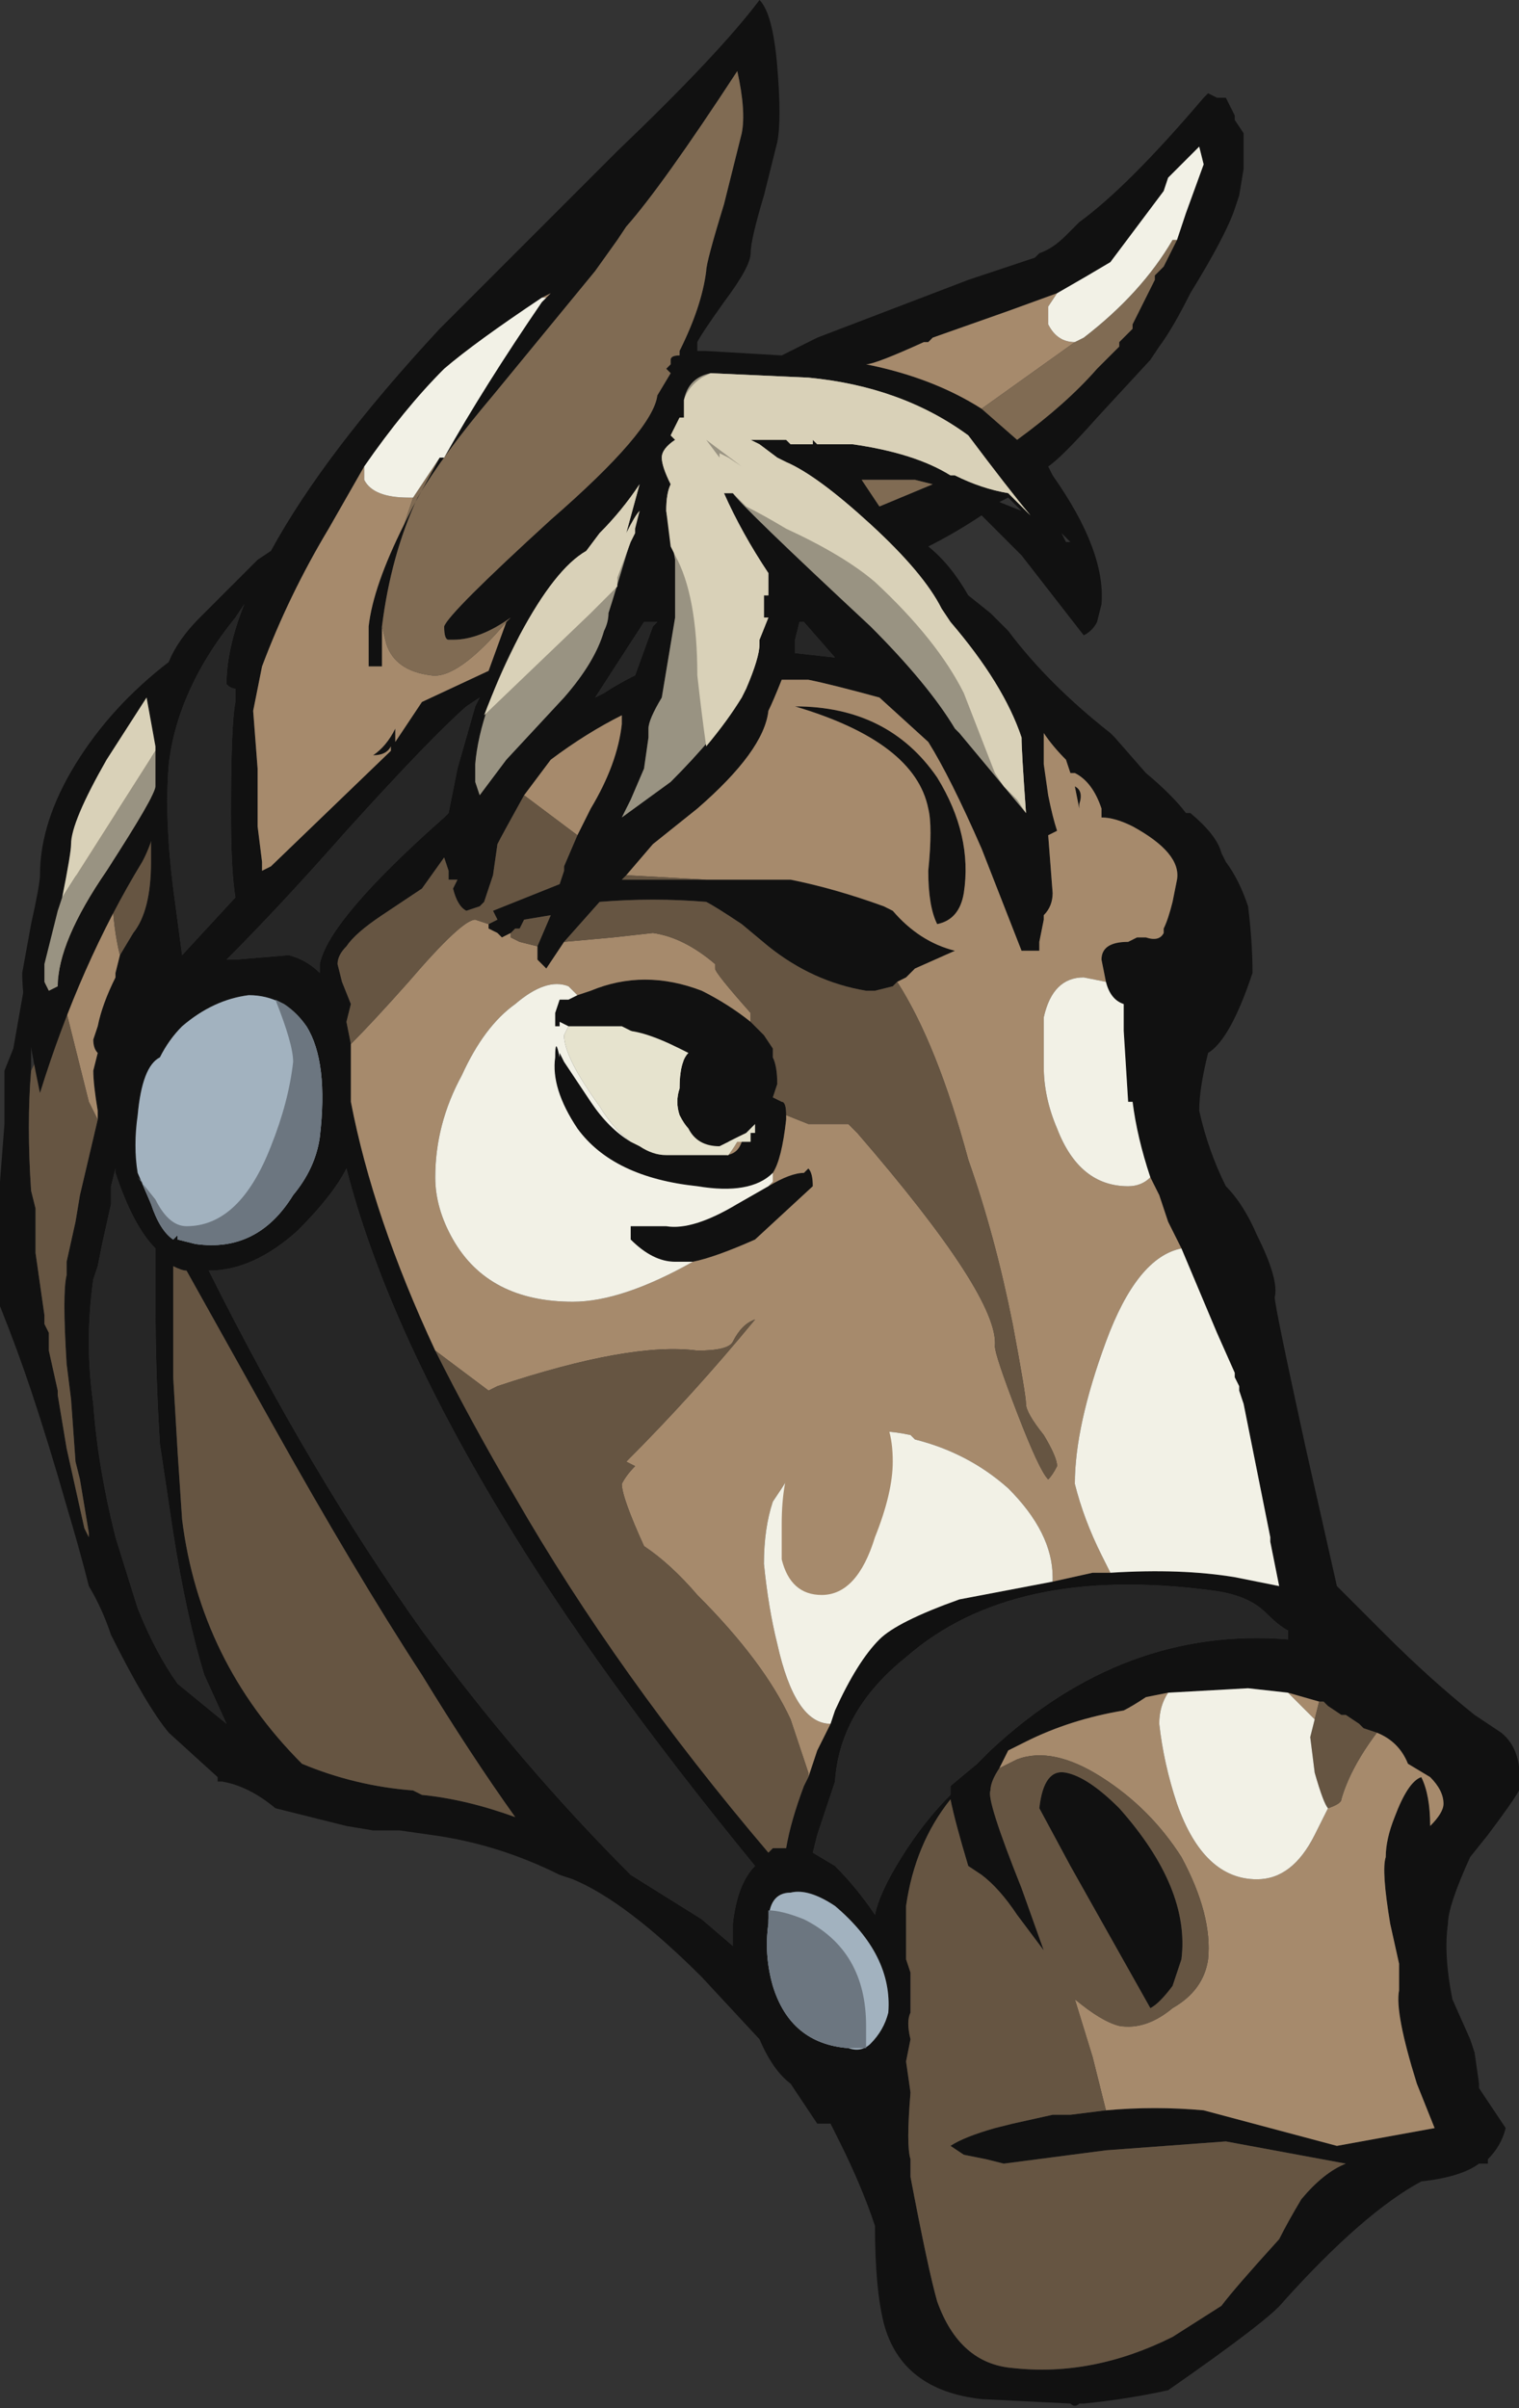 <?xml version="1.0" encoding="UTF-8" standalone="no"?>
<svg xmlns:ffdec="https://www.free-decompiler.com/flash" xmlns:xlink="http://www.w3.org/1999/xlink" ffdec:objectType="frame" height="189.7px" width="119.7px" xmlns="http://www.w3.org/2000/svg">
  <rect width="100%" height="100%" fill="#333333" stroke="none"/>
  <g transform="matrix(1.0, 0.0, 0.0, 1.0, 47.95, 186.55)">
    <use ffdec:characterId="106" height="27.1" transform="matrix(7.0, 0.0, 0.0, 7.0, -47.95, -186.55)" width="17.1" xlink:href="#shape0"/>
  </g>
  <defs>
    <g id="shape0" transform="matrix(1.0, 0.0, 0.0, 1.0, 6.85, 26.65)">
      <path d="M-5.15 -18.15 Q-5.05 -18.85 -4.95 -19.2 -4.85 -19.45 -4.6 -19.7 L-3.95 -20.35 -3.8 -20.45 Q-3.2 -21.55 -1.9 -22.95 L0.1 -24.95 Q1.25 -26.05 1.7 -26.65 1.85 -26.5 1.9 -25.9 1.95 -25.3 1.9 -25.05 L1.75 -24.45 Q1.6 -23.95 1.6 -23.8 1.6 -23.65 1.3 -23.25 1.05 -22.9 1.0 -22.8 L1.0 -22.7 1.1 -22.7 1.95 -22.65 2.35 -22.85 4.05 -23.5 4.8 -23.75 4.85 -23.8 Q5.0 -23.85 5.15 -24.0 L5.3 -24.15 Q5.85 -24.55 6.7 -25.55 L6.75 -25.6 6.85 -25.55 6.95 -25.55 7.05 -25.35 7.05 -25.3 7.15 -25.15 7.15 -24.75 7.1 -24.45 7.05 -24.3 Q6.95 -24.0 6.55 -23.35 6.35 -22.95 6.2 -22.75 L6.1 -22.6 5.5 -21.95 Q5.1 -21.5 4.95 -21.4 L5.0 -21.3 Q5.6 -20.45 5.55 -19.85 L5.5 -19.65 Q5.45 -19.55 5.35 -19.5 L4.65 -20.4 4.2 -20.85 Q3.9 -20.65 3.6 -20.5 3.85 -20.3 4.05 -19.95 L4.3 -19.75 4.5 -19.55 Q4.95 -18.95 5.65 -18.4 L5.7 -18.35 6.05 -17.95 Q6.35 -17.7 6.5 -17.5 L6.55 -17.5 Q6.85 -17.25 6.9 -17.05 L6.95 -16.95 Q7.1 -16.75 7.2 -16.45 7.25 -16.05 7.25 -15.7 7.0 -14.95 6.75 -14.8 6.65 -14.4 6.65 -14.15 6.75 -13.7 6.95 -13.3 7.15 -13.1 7.3 -12.75 7.55 -12.25 7.5 -12.05 7.5 -11.95 7.85 -10.35 L8.2 -8.8 8.75 -8.25 Q9.25 -7.75 9.75 -7.35 L10.05 -7.15 Q10.3 -6.95 10.25 -6.5 10.2 -6.4 9.9 -6.0 L9.7 -5.75 Q9.45 -5.2 9.45 -5.0 9.4 -4.65 9.5 -4.15 L9.7 -3.7 9.75 -3.55 9.8 -3.2 9.8 -3.15 10.1 -2.7 Q10.05 -2.5 9.9 -2.35 L9.9 -2.3 9.8 -2.3 Q9.6 -2.15 9.15 -2.1 8.5 -1.75 7.6 -0.75 7.45 -0.55 6.3 0.25 5.85 0.35 5.35 0.4 L5.3 0.4 Q5.25 0.45 5.2 0.4 L4.2 0.35 Q3.3 0.25 3.1 -0.5 3.0 -0.9 3.0 -1.6 2.85 -2.05 2.6 -2.55 L2.5 -2.75 2.35 -2.75 2.05 -3.2 Q1.85 -3.35 1.7 -3.7 L1.05 -4.4 Q0.2 -5.25 -0.4 -5.5 L-0.55 -5.55 Q-1.25 -5.9 -2.0 -6.0 L-2.35 -6.05 -2.65 -6.05 -2.95 -6.1 -3.75 -6.3 Q-4.05 -6.55 -4.35 -6.6 L-4.4 -6.6 -4.4 -6.65 -4.95 -7.15 Q-5.2 -7.45 -5.6 -8.25 -5.7 -8.55 -5.85 -8.8 -5.95 -9.2 -6.1 -9.7 -6.3 -10.4 -6.5 -11.0 -6.65 -11.45 -6.85 -11.95 L-6.85 -13.35 -6.8 -14.0 -6.8 -14.6 -6.7 -14.85 -6.55 -15.7 -5.95 -16.95 -6.25 -15.9 -6.45 -15.25 -6.5 -15.1 -6.5 -14.6 Q-6.55 -14.0 -6.5 -13.25 L-6.45 -13.05 -6.45 -12.55 -6.35 -11.85 -6.35 -11.75 -6.3 -11.65 -6.3 -11.45 -6.2 -11.0 -6.2 -10.95 -6.1 -10.35 -5.9 -9.45 -5.85 -9.35 -5.85 -9.4 -5.95 -10.0 -6.0 -10.2 -6.05 -10.9 -6.1 -11.3 Q-6.15 -12.1 -6.1 -12.3 L-6.1 -12.45 -6.0 -12.9 -5.95 -13.2 -5.75 -14.05 -5.75 -14.15 Q-5.8 -14.45 -5.8 -14.6 L-5.75 -14.8 Q-5.8 -14.85 -5.8 -14.95 L-5.75 -15.1 Q-5.7 -15.35 -5.55 -15.65 L-5.55 -15.7 -5.5 -15.9 -5.35 -16.15 Q-5.15 -16.4 -5.15 -16.95 L-5.15 -18.15 M-5.85 -9.35 L-5.85 -9.35 M6.4 -23.95 L6.5 -24.25 6.7 -24.8 6.65 -25.0 6.3 -24.65 6.25 -24.5 5.65 -23.7 Q5.4 -23.55 5.05 -23.35 L4.5 -23.15 3.65 -22.85 3.6 -22.8 3.55 -22.8 Q3.0 -22.55 2.9 -22.55 3.65 -22.4 4.2 -22.05 L4.6 -21.7 Q5.15 -22.1 5.5 -22.5 L5.75 -22.75 5.75 -22.8 5.9 -22.95 5.9 -23.0 6.15 -23.5 6.15 -23.55 6.25 -23.65 6.4 -23.95 M-1.15 -19.65 L-1.1 -19.7 Q-1.45 -19.45 -1.75 -19.45 L-1.8 -19.45 Q-1.85 -19.45 -1.85 -19.6 -1.8 -19.75 -0.65 -20.8 0.5 -21.8 0.55 -22.2 L0.7 -22.45 0.65 -22.5 0.7 -22.55 0.7 -22.6 Q0.7 -22.65 0.8 -22.65 L0.8 -22.7 Q1.05 -23.2 1.1 -23.6 1.1 -23.7 1.3 -24.35 L1.5 -25.15 Q1.55 -25.4 1.45 -25.85 0.6 -24.55 0.2 -24.1 L0.1 -23.95 -0.15 -23.6 -1.3 -22.2 Q-1.85 -21.55 -2.15 -21.05 -2.45 -20.4 -2.55 -19.6 L-2.55 -19.15 -2.7 -19.15 -2.7 -19.6 Q-2.65 -20.05 -2.3 -20.75 L-2.2 -20.95 -1.9 -21.5 -1.85 -21.5 Q-1.4 -22.3 -0.75 -23.25 L-0.7 -23.3 -0.65 -23.35 -0.75 -23.3 Q-1.5 -22.8 -1.85 -22.5 -2.3 -22.05 -2.75 -21.4 L-3.15 -20.7 Q-3.6 -19.95 -3.9 -19.15 L-4.0 -18.65 -3.95 -18.0 Q-3.95 -17.45 -3.95 -17.35 L-3.9 -16.95 -3.9 -16.85 -3.8 -16.9 -2.45 -18.2 -2.45 -18.25 Q-2.5 -18.15 -2.65 -18.15 -2.5 -18.25 -2.4 -18.45 L-2.4 -18.3 -2.1 -18.75 -1.35 -19.1 -1.15 -19.65 M0.85 -22.15 L0.85 -21.95 0.8 -21.95 0.7 -21.75 0.75 -21.7 Q0.6 -21.6 0.6 -21.5 0.6 -21.4 0.7 -21.2 0.65 -21.1 0.65 -20.9 L0.75 -20.35 Q0.75 -20.05 0.75 -19.7 L0.6 -18.8 Q0.45 -18.55 0.45 -18.45 0.45 -18.4 0.45 -18.35 L0.4 -18.0 0.25 -17.65 0.15 -17.45 0.7 -17.85 Q1.2 -18.35 1.5 -18.8 L1.55 -18.9 Q1.7 -19.25 1.7 -19.4 L1.7 -19.45 1.8 -19.7 1.75 -19.7 1.75 -19.95 1.8 -19.95 1.8 -20.2 Q1.5 -20.65 1.3 -21.1 L1.4 -21.1 Q1.5 -20.95 2.95 -19.6 3.6 -18.95 3.9 -18.45 L3.95 -18.4 4.7 -17.5 Q4.65 -18.2 4.65 -18.35 4.45 -18.95 3.85 -19.65 L3.75 -19.8 Q3.55 -20.2 2.95 -20.75 2.35 -21.3 2.0 -21.45 L1.9 -21.5 1.7 -21.65 1.6 -21.7 2.0 -21.7 2.05 -21.65 2.3 -21.65 2.3 -21.7 2.35 -21.65 2.75 -21.65 Q3.45 -21.55 3.85 -21.3 L3.9 -21.3 Q4.2 -21.15 4.5 -21.1 L4.75 -20.85 Q4.5 -21.15 4.05 -21.75 3.3 -22.3 2.25 -22.4 L1.15 -22.45 Q0.9 -22.4 0.85 -22.15 M2.85 -21.25 L2.85 -21.25 3.05 -20.95 3.65 -21.2 3.45 -21.25 2.85 -21.25 M5.1 -20.65 L5.15 -20.55 5.2 -20.55 5.1 -20.65 M5.05 -20.55 L5.05 -20.55 M4.5 -21.05 L4.4 -21.0 4.65 -20.9 4.5 -21.05 M5.6 -15.6 L5.55 -15.85 Q5.55 -16.05 5.85 -16.05 L5.95 -16.1 6.05 -16.1 Q6.2 -16.05 6.25 -16.15 L6.25 -16.2 Q6.3 -16.3 6.35 -16.5 L6.4 -16.75 Q6.45 -17.05 5.9 -17.35 5.7 -17.45 5.55 -17.45 L5.55 -17.55 Q5.45 -17.85 5.25 -17.95 L5.2 -17.95 5.15 -18.1 Q5.0 -18.25 4.9 -18.4 L4.9 -18.05 4.95 -17.7 Q5.0 -17.45 5.05 -17.3 L4.95 -17.25 5.0 -16.6 Q5.0 -16.45 4.9 -16.35 L4.9 -16.3 4.85 -16.05 4.85 -15.95 4.65 -15.95 4.2 -17.1 Q3.85 -17.9 3.6 -18.3 L3.05 -18.8 Q2.5 -18.95 2.25 -19.0 L1.95 -19.0 Q1.85 -18.75 1.8 -18.65 1.75 -18.2 1.0 -17.55 L0.5 -17.15 0.2 -16.8 0.15 -16.75 1.1 -16.75 2.05 -16.75 Q2.55 -16.65 3.1 -16.45 L3.2 -16.4 Q3.5 -16.05 3.9 -15.95 L3.45 -15.75 3.35 -15.65 3.25 -15.6 3.2 -15.55 3.0 -15.5 2.9 -15.5 Q2.3 -15.6 1.8 -16.0 L1.5 -16.25 Q1.2 -16.45 1.1 -16.5 0.5 -16.55 -0.1 -16.5 L-0.5 -16.05 -0.7 -15.75 -0.8 -15.85 -0.8 -16.0 -0.65 -16.35 -0.95 -16.3 -1.0 -16.2 -1.05 -16.2 -1.1 -16.15 -1.2 -16.1 -1.25 -16.15 -1.35 -16.2 -1.35 -16.25 -1.25 -16.3 -1.3 -16.4 -0.55 -16.7 -0.5 -16.85 -0.5 -16.9 -0.35 -17.25 -0.2 -17.55 Q0.1 -18.05 0.15 -18.5 L0.15 -18.6 Q-0.25 -18.4 -0.65 -18.1 L-0.95 -17.7 Q-1.2 -17.25 -1.25 -17.15 L-1.3 -16.8 -1.4 -16.5 -1.45 -16.45 -1.6 -16.4 Q-1.7 -16.45 -1.75 -16.65 L-1.7 -16.75 -1.8 -16.75 -1.8 -16.85 -1.85 -17.0 -2.1 -16.65 -2.55 -16.35 Q-2.85 -16.15 -2.95 -16.0 -3.05 -15.9 -3.05 -15.8 L-3.0 -15.6 -2.9 -15.35 -2.95 -15.15 -2.9 -14.9 -2.9 -14.25 Q-2.65 -12.95 -1.95 -11.45 -1.55 -10.65 -1.05 -9.8 0.1 -7.8 1.8 -5.8 L1.85 -5.85 2.0 -5.85 Q2.05 -6.15 2.2 -6.55 L2.25 -6.65 2.35 -6.95 2.5 -7.25 2.55 -7.4 Q2.8 -7.95 3.05 -8.2 3.25 -8.4 3.95 -8.65 L5.0 -8.85 5.45 -8.95 5.65 -8.95 Q6.45 -9.0 7.05 -8.9 L7.55 -8.8 7.45 -9.3 7.45 -9.35 7.15 -10.85 7.1 -11.0 7.1 -11.05 7.05 -11.15 7.05 -11.2 6.85 -11.65 6.45 -12.6 6.3 -12.9 6.2 -13.2 6.1 -13.4 Q5.95 -13.85 5.9 -14.25 L5.85 -14.25 5.8 -15.05 5.8 -15.35 Q5.65 -15.4 5.6 -15.6 M2.0 -14.1 L2.0 -14.05 Q1.95 -13.6 1.85 -13.45 1.6 -13.2 1.0 -13.3 0.05 -13.4 -0.35 -13.95 -0.65 -14.4 -0.6 -14.75 -0.6 -15.0 -0.55 -14.75 L-0.55 -14.8 -0.5 -14.7 -0.2 -14.25 Q0.0 -13.95 0.25 -13.8 L0.35 -13.75 Q0.5 -13.65 0.65 -13.65 L1.3 -13.65 Q1.45 -13.65 1.5 -13.8 L1.55 -14.0 1.5 -14.05 0.75 -14.8 Q0.25 -15.05 0.15 -15.1 L-0.45 -15.1 -0.55 -15.15 -0.55 -15.1 -0.6 -15.1 -0.6 -15.25 -0.55 -15.4 -0.45 -15.4 -0.35 -15.45 -0.2 -15.5 Q0.4 -15.75 1.05 -15.5 1.35 -15.35 1.6 -15.15 L1.75 -15.0 1.85 -14.85 1.85 -14.75 Q1.9 -14.65 1.9 -14.45 L1.85 -14.3 1.95 -14.25 Q2.0 -14.25 2.0 -14.1 M1.8 -13.3 Q2.05 -13.45 2.2 -13.45 L2.25 -13.5 Q2.3 -13.45 2.3 -13.3 L1.65 -12.7 Q1.2 -12.5 0.95 -12.45 L0.75 -12.45 Q0.5 -12.45 0.25 -12.7 L0.25 -12.85 0.65 -12.85 Q0.95 -12.8 1.45 -13.1 L1.8 -13.3 M2.15 -19.65 L2.1 -19.45 2.1 -19.3 2.55 -19.25 2.2 -19.65 2.15 -19.65 M0.35 -20.9 Q0.3 -20.85 0.2 -20.65 L0.35 -21.2 Q0.15 -20.9 -0.1 -20.65 L-0.25 -20.45 Q-0.6 -20.25 -1.0 -19.5 -1.45 -18.65 -1.5 -18.05 L-1.5 -17.85 -1.45 -17.7 -1.15 -18.1 -0.5 -18.8 Q-0.15 -19.2 -0.05 -19.55 0.0 -19.65 0.0 -19.75 0.05 -19.9 0.35 -20.9 M0.4 -19.65 L-0.15 -18.8 -0.05 -18.85 Q0.1 -18.95 0.3 -19.05 L0.5 -19.6 0.55 -19.65 0.4 -19.65 M5.3 -17.6 L5.3 -17.55 5.25 -17.8 Q5.35 -17.75 5.3 -17.6 M3.6 -16.85 Q3.65 -17.35 3.6 -17.55 3.45 -18.3 2.1 -18.7 3.15 -18.7 3.7 -17.9 4.1 -17.25 4.0 -16.6 3.95 -16.3 3.7 -16.25 3.6 -16.45 3.6 -16.85 M6.3 -7.6 L6.05 -7.55 Q5.9 -7.45 5.8 -7.4 5.2 -7.3 4.7 -7.05 L4.5 -6.95 4.4 -6.75 Q4.3 -6.6 4.3 -6.5 4.25 -6.4 4.65 -5.4 L4.9 -4.7 4.6 -5.1 Q4.4 -5.4 4.2 -5.55 L4.05 -5.65 Q3.9 -6.15 3.85 -6.4 3.45 -5.9 3.35 -5.2 3.35 -5.05 3.35 -4.6 L3.4 -4.45 3.4 -4.4 3.4 -4.35 3.4 -4.0 Q3.35 -3.9 3.4 -3.7 L3.35 -3.45 3.4 -3.1 Q3.35 -2.5 3.4 -2.35 L3.4 -2.15 Q3.6 -1.1 3.7 -0.75 3.95 -0.05 4.55 0.0 5.45 0.1 6.35 -0.35 L6.9 -0.7 Q7.05 -0.9 7.55 -1.45 7.65 -1.65 7.8 -1.9 8.05 -2.2 8.3 -2.3 L6.95 -2.55 5.6 -2.45 4.45 -2.3 4.25 -2.35 4.0 -2.4 3.85 -2.5 Q4.0 -2.6 4.35 -2.7 L4.55 -2.75 5.0 -2.85 5.2 -2.85 5.6 -2.9 Q6.15 -2.95 6.7 -2.9 L8.2 -2.5 9.3 -2.7 9.1 -3.2 Q8.85 -4.0 8.9 -4.25 L8.9 -4.55 8.8 -5.0 Q8.7 -5.6 8.75 -5.75 8.75 -5.95 8.85 -6.2 9.0 -6.6 9.15 -6.65 9.25 -6.45 9.25 -6.1 9.4 -6.25 9.4 -6.35 9.4 -6.5 9.25 -6.65 L9.0 -6.8 Q8.9 -7.05 8.65 -7.15 L8.5 -7.2 8.45 -7.25 8.3 -7.35 8.25 -7.35 8.1 -7.45 8.05 -7.5 8.0 -7.5 7.65 -7.6 7.2 -7.65 6.3 -7.6 M7.65 -8.3 Q7.55 -8.35 7.4 -8.5 7.2 -8.7 6.8 -8.75 4.55 -9.05 3.35 -8.0 2.6 -7.4 2.55 -6.6 L2.35 -6.0 2.3 -5.8 2.55 -5.65 Q2.8 -5.4 3.0 -5.1 3.05 -5.35 3.3 -5.75 3.55 -6.15 3.85 -6.45 L3.85 -6.55 4.15 -6.8 4.3 -6.95 Q5.8 -8.35 7.65 -8.2 L7.65 -8.3 M5.15 -6.7 Q5.4 -6.65 5.75 -6.3 6.55 -5.4 6.45 -4.6 L6.35 -4.3 Q6.2 -4.1 6.1 -4.05 L5.2 -5.65 4.85 -6.3 Q4.9 -6.75 5.15 -6.7 M2.95 -3.65 Q3.1 -3.8 3.15 -4.0 3.2 -4.65 2.55 -5.2 2.25 -5.4 2.05 -5.35 1.8 -5.35 1.8 -5.0 1.75 -4.65 1.85 -4.3 2.05 -3.65 2.7 -3.6 2.85 -3.55 2.95 -3.65 M1.4 -4.75 L1.4 -5.0 Q1.45 -5.45 1.65 -5.65 -0.15 -7.85 -1.2 -9.6 -2.5 -11.75 -2.95 -13.5 -3.1 -13.2 -3.5 -12.8 -4.0 -12.35 -4.5 -12.35 -3.35 -10.05 -2.1 -8.3 -1.0 -6.8 0.25 -5.55 L1.05 -5.05 1.4 -4.75 M-1.45 -18.8 L-1.6 -18.7 Q-2.0 -18.35 -2.95 -17.3 -3.7 -16.45 -4.3 -15.85 L-4.2 -15.85 -3.6 -15.9 Q-3.4 -15.85 -3.25 -15.7 L-3.25 -15.8 Q-3.15 -16.3 -1.85 -17.45 L-1.8 -17.5 -1.7 -18.0 -1.5 -18.7 -1.45 -18.8 M-4.2 -19.7 Q-4.85 -18.9 -4.95 -18.05 -5.0 -17.45 -4.9 -16.65 L-4.8 -15.9 -4.2 -16.55 Q-4.25 -16.85 -4.25 -17.5 -4.25 -18.5 -4.2 -18.75 L-4.2 -18.9 Q-4.25 -18.9 -4.3 -18.95 -4.3 -19.35 -4.1 -19.85 L-4.2 -19.7 M-5.05 -14.75 Q-5.25 -14.65 -5.3 -14.1 -5.35 -13.75 -5.3 -13.45 L-5.15 -13.1 Q-5.05 -12.8 -4.9 -12.7 L-4.85 -12.75 -4.85 -12.7 -4.65 -12.65 Q-3.95 -12.55 -3.55 -13.2 -3.3 -13.5 -3.25 -13.85 -3.15 -14.7 -3.4 -15.1 -3.65 -15.45 -4.05 -15.45 -4.45 -15.4 -4.8 -15.1 -4.95 -14.95 -5.05 -14.75 M-5.55 -13.5 L-5.6 -13.3 -5.6 -13.1 -5.7 -12.65 -5.75 -12.4 -5.8 -12.25 Q-5.9 -11.55 -5.8 -10.85 -5.75 -10.15 -5.55 -9.35 L-5.3 -8.55 Q-5.1 -8.05 -4.85 -7.7 L-4.3 -7.25 -4.55 -7.8 Q-4.75 -8.45 -4.9 -9.4 L-5.05 -10.4 Q-5.1 -11.2 -5.1 -12.0 L-5.1 -12.6 Q-5.35 -12.85 -5.55 -13.45 L-5.55 -13.5 M-4.9 -11.15 L-4.85 -10.3 -4.8 -9.55 Q-4.6 -7.95 -3.45 -6.8 -2.85 -6.55 -2.2 -6.5 L-2.1 -6.45 Q-1.6 -6.4 -1.05 -6.2 -1.55 -6.9 -2.1 -7.8 -2.85 -8.95 -3.8 -10.65 L-4.75 -12.35 Q-4.8 -12.35 -4.9 -12.4 -4.9 -12.1 -4.9 -11.7 L-4.9 -11.15" fill="#111111" fill-rule="evenodd" stroke="none"/>
      <path d="M2.95 -3.65 Q2.85 -3.55 2.7 -3.6 2.05 -3.65 1.85 -4.3 1.75 -4.65 1.8 -5.0 1.8 -5.35 2.05 -5.35 2.25 -5.4 2.55 -5.2 3.2 -4.65 3.15 -4.0 3.1 -3.8 2.95 -3.65 M-5.05 -14.75 Q-4.95 -14.95 -4.8 -15.1 -4.45 -15.4 -4.05 -15.45 -3.65 -15.45 -3.4 -15.1 -3.15 -14.7 -3.25 -13.85 -3.3 -13.5 -3.55 -13.2 -3.95 -12.55 -4.65 -12.65 L-4.85 -12.7 -4.85 -12.75 -4.9 -12.7 Q-5.05 -12.8 -5.15 -13.1 L-5.3 -13.45 Q-5.35 -13.75 -5.3 -14.1 -5.25 -14.65 -5.05 -14.75" fill="#a2b2bf" fill-rule="evenodd" stroke="none"/>
      <path d="M2.15 -19.65 L2.2 -19.65 2.55 -19.25 2.1 -19.3 2.1 -19.45 2.15 -19.65 M0.4 -19.65 L0.55 -19.65 0.5 -19.6 0.3 -19.05 Q0.1 -18.95 -0.05 -18.85 L-0.15 -18.8 0.4 -19.65 M7.65 -8.3 L7.65 -8.2 Q5.8 -8.35 4.3 -6.95 L4.15 -6.8 3.85 -6.55 3.85 -6.45 Q3.55 -6.15 3.3 -5.75 3.05 -5.35 3.0 -5.1 2.8 -5.4 2.55 -5.65 L2.3 -5.8 2.35 -6.0 2.55 -6.6 Q2.6 -7.4 3.35 -8.0 4.55 -9.05 6.8 -8.75 7.2 -8.7 7.4 -8.5 7.55 -8.35 7.65 -8.3 M1.4 -4.75 L1.05 -5.05 0.25 -5.55 Q-1.0 -6.8 -2.1 -8.3 -3.35 -10.05 -4.5 -12.35 -4.0 -12.35 -3.5 -12.8 -3.1 -13.2 -2.95 -13.5 -2.5 -11.75 -1.2 -9.6 -0.15 -7.85 1.65 -5.65 1.45 -5.45 1.4 -5.0 L1.4 -4.75 M-4.2 -19.7 L-4.1 -19.85 Q-4.3 -19.35 -4.3 -18.95 -4.25 -18.9 -4.2 -18.9 L-4.2 -18.75 Q-4.25 -18.5 -4.25 -17.5 -4.25 -16.85 -4.2 -16.55 L-4.8 -15.9 -4.9 -16.65 Q-5.0 -17.45 -4.95 -18.05 -4.85 -18.9 -4.2 -19.7 M-1.45 -18.8 L-1.5 -18.7 -1.7 -18.0 -1.8 -17.5 -1.85 -17.45 Q-3.15 -16.3 -3.25 -15.8 L-3.25 -15.7 Q-3.4 -15.85 -3.6 -15.9 L-4.2 -15.85 -4.3 -15.85 Q-3.7 -16.45 -2.95 -17.3 -2.0 -18.35 -1.6 -18.7 L-1.45 -18.8 M-5.55 -13.5 L-5.55 -13.45 Q-5.35 -12.85 -5.1 -12.6 L-5.1 -12.0 Q-5.1 -11.2 -5.05 -10.4 L-4.9 -9.4 Q-4.75 -8.45 -4.55 -7.8 L-4.3 -7.25 -4.85 -7.7 Q-5.1 -8.05 -5.3 -8.55 L-5.55 -9.35 Q-5.75 -10.15 -5.8 -10.85 -5.9 -11.55 -5.8 -12.25 L-5.75 -12.4 -5.7 -12.65 -5.6 -13.1 -5.6 -13.3 -5.55 -13.5" fill="#262626" fill-rule="evenodd" stroke="none"/>
      <path d="M-5.95 -16.95 L-5.5 -17.75 -5.55 -17.45 Q-5.65 -16.5 -5.5 -15.9 L-5.55 -15.7 -5.55 -15.65 Q-5.7 -15.35 -5.75 -15.1 L-5.8 -14.95 Q-5.8 -14.85 -5.75 -14.8 L-5.8 -14.6 Q-5.8 -14.45 -5.75 -14.15 L-5.75 -14.05 -5.85 -14.25 -6.15 -15.45 -6.25 -15.9 -5.95 -16.95 M5.05 -23.35 L4.95 -23.2 Q4.95 -23.05 4.95 -23.0 5.05 -22.8 5.25 -22.8 L4.2 -22.05 Q3.65 -22.4 2.9 -22.55 3.0 -22.55 3.55 -22.8 L3.6 -22.8 3.65 -22.85 4.5 -23.15 5.05 -23.35 M-2.55 -19.6 L-2.5 -19.4 Q-2.4 -19.1 -2.0 -19.05 -1.7 -19.0 -1.15 -19.65 L-1.35 -19.1 -2.1 -18.75 -2.4 -18.3 -2.4 -18.45 Q-2.5 -18.25 -2.65 -18.15 -2.5 -18.15 -2.45 -18.25 L-2.45 -18.2 -3.8 -16.9 -3.9 -16.85 -3.9 -16.95 -3.95 -17.35 Q-3.95 -17.45 -3.95 -18.0 L-4.0 -18.65 -3.9 -19.15 Q-3.6 -19.95 -3.15 -20.7 L-2.75 -21.4 -2.75 -21.25 Q-2.65 -21.05 -2.25 -21.05 L-2.2 -21.05 -2.3 -20.75 Q-2.65 -20.05 -2.7 -19.6 L-2.7 -19.15 -2.55 -19.15 -2.55 -19.6 M-0.75 -23.3 L-0.65 -23.35 -0.7 -23.3 -0.75 -23.3 M2.85 -21.25 L2.85 -21.25 M0.2 -16.8 L0.5 -17.15 1.0 -17.55 Q1.75 -18.2 1.8 -18.65 1.85 -18.75 1.95 -19.0 L2.25 -19.0 Q2.5 -18.95 3.05 -18.8 L3.6 -18.3 Q3.85 -17.9 4.2 -17.1 L4.65 -15.95 4.85 -15.95 4.85 -16.05 4.9 -16.3 4.9 -16.35 Q5.0 -16.45 5.0 -16.6 L4.95 -17.25 5.05 -17.3 Q5.0 -17.45 4.95 -17.7 L4.9 -18.05 4.9 -18.4 Q5.0 -18.25 5.15 -18.1 L5.2 -17.95 5.25 -17.95 Q5.45 -17.85 5.55 -17.55 L5.55 -17.45 Q5.7 -17.45 5.9 -17.35 6.45 -17.05 6.4 -16.75 L6.35 -16.5 Q6.3 -16.3 6.25 -16.2 L6.25 -16.15 Q6.2 -16.05 6.05 -16.1 L5.95 -16.1 5.85 -16.05 Q5.55 -16.05 5.55 -15.85 L5.6 -15.6 5.35 -15.65 Q5.0 -15.65 4.9 -15.2 L4.9 -14.65 Q4.9 -14.3 5.05 -13.95 5.3 -13.3 5.85 -13.3 6.0 -13.3 6.1 -13.4 L6.2 -13.2 6.3 -12.9 6.45 -12.6 Q5.95 -12.5 5.6 -11.55 5.25 -10.6 5.25 -9.95 5.35 -9.55 5.55 -9.15 L5.65 -8.95 5.45 -8.95 5.0 -8.85 5.0 -8.9 Q5.0 -9.4 4.5 -9.9 4.05 -10.3 3.45 -10.45 L3.4 -10.5 Q2.7 -10.65 2.25 -10.3 L2.2 -10.3 1.95 -9.9 1.85 -9.75 Q1.75 -9.45 1.75 -9.05 1.8 -8.55 1.9 -8.15 2.1 -7.25 2.5 -7.25 L2.35 -6.95 2.25 -6.65 2.25 -6.7 2.05 -7.3 Q1.75 -7.95 1.0 -8.7 0.7 -9.05 0.4 -9.25 0.15 -9.8 0.15 -9.95 0.2 -10.05 0.3 -10.15 L0.2 -10.2 Q0.95 -10.95 1.65 -11.8 1.5 -11.75 1.4 -11.55 1.35 -11.45 1.0 -11.45 0.25 -11.55 -1.25 -11.05 L-1.35 -11.0 -1.95 -11.45 Q-2.65 -12.95 -2.9 -14.25 L-2.9 -14.9 Q-2.65 -15.15 -2.25 -15.6 -1.65 -16.3 -1.5 -16.3 L-1.35 -16.25 -1.35 -16.2 -1.25 -16.15 -1.2 -16.1 -1.1 -16.15 -1.1 -16.1 -1.0 -16.05 -0.8 -16.0 -0.8 -15.85 -0.7 -15.75 -0.5 -16.05 0.05 -16.1 0.5 -16.15 Q0.85 -16.1 1.2 -15.8 L1.2 -15.75 Q1.2 -15.7 1.6 -15.25 L1.6 -15.15 Q1.35 -15.35 1.05 -15.5 0.4 -15.75 -0.2 -15.5 L-0.35 -15.45 -0.45 -15.55 Q-0.7 -15.65 -1.05 -15.35 -1.4 -15.1 -1.65 -14.55 -1.95 -14.0 -1.95 -13.4 -1.95 -13.05 -1.75 -12.7 -1.35 -12.0 -0.4 -12.0 0.15 -12.0 0.95 -12.45 1.2 -12.5 1.65 -12.7 L2.3 -13.3 Q2.3 -13.45 2.25 -13.5 L2.2 -13.45 Q2.05 -13.45 1.8 -13.3 L1.85 -13.35 1.85 -13.45 Q1.95 -13.6 2.0 -14.05 L2.0 -14.1 2.25 -14.0 2.7 -14.0 2.8 -13.9 Q4.4 -12.05 4.35 -11.5 4.35 -11.4 4.6 -10.75 4.85 -10.1 4.95 -10.0 5.0 -10.05 5.05 -10.15 5.05 -10.25 4.9 -10.5 4.7 -10.75 4.7 -10.85 4.7 -10.95 4.55 -11.75 4.35 -12.75 4.05 -13.6 3.7 -14.9 3.25 -15.6 L3.35 -15.65 3.45 -15.75 3.9 -15.95 Q3.5 -16.05 3.2 -16.4 L3.1 -16.45 Q2.55 -16.65 2.05 -16.75 L1.1 -16.75 0.2 -16.8 M-0.95 -17.7 L-0.65 -18.1 Q-0.25 -18.4 0.15 -18.6 L0.15 -18.5 Q0.1 -18.05 -0.2 -17.55 L-0.35 -17.25 -0.95 -17.7 M1.3 -13.65 L1.35 -13.65 Q1.5 -13.85 1.5 -13.95 L1.5 -14.05 1.55 -14.0 1.5 -13.8 Q1.45 -13.65 1.3 -13.65 M5.3 -17.6 Q5.35 -17.75 5.25 -17.8 L5.3 -17.55 5.3 -17.6 M3.6 -16.85 Q3.6 -16.45 3.7 -16.25 3.95 -16.3 4.0 -16.6 4.1 -17.25 3.7 -17.9 3.15 -18.7 2.1 -18.7 3.45 -18.3 3.6 -17.55 3.65 -17.35 3.6 -16.85 M6.3 -7.6 Q6.2 -7.45 6.2 -7.25 6.25 -6.8 6.4 -6.35 6.7 -5.5 7.3 -5.5 7.7 -5.5 7.95 -6.0 L8.1 -6.3 Q8.25 -6.35 8.25 -6.4 8.35 -6.75 8.65 -7.15 8.9 -7.05 9.0 -6.8 L9.25 -6.65 Q9.4 -6.5 9.4 -6.35 9.4 -6.25 9.25 -6.1 9.25 -6.45 9.15 -6.65 9.0 -6.6 8.85 -6.2 8.75 -5.95 8.75 -5.75 8.7 -5.6 8.8 -5.0 L8.9 -4.55 8.9 -4.25 Q8.85 -4.0 9.1 -3.2 L9.3 -2.7 8.2 -2.5 6.7 -2.9 Q6.15 -2.95 5.6 -2.9 L5.45 -3.5 5.25 -4.15 Q5.55 -3.9 5.75 -3.85 6.05 -3.8 6.35 -4.05 6.7 -4.25 6.75 -4.6 6.8 -5.1 6.45 -5.75 6.1 -6.3 5.55 -6.65 5.0 -7.0 4.6 -6.85 L4.4 -6.75 4.5 -6.95 4.7 -7.05 Q5.2 -7.3 5.8 -7.4 5.9 -7.45 6.05 -7.55 L6.3 -7.6 M7.95 -7.3 L7.65 -7.6 8.0 -7.5 7.95 -7.3" fill="#a68a6c" fill-rule="evenodd" stroke="none"/>
      <path d="M5.25 -22.8 L5.35 -22.85 Q6.0 -23.35 6.35 -23.95 L6.4 -23.95 6.25 -23.65 6.15 -23.55 6.15 -23.5 5.9 -23.0 5.9 -22.95 5.75 -22.8 5.75 -22.75 5.5 -22.5 Q5.15 -22.1 4.6 -21.7 L4.2 -22.05 5.25 -22.8 M-2.55 -19.6 Q-2.45 -20.4 -2.15 -21.05 -1.85 -21.55 -1.3 -22.2 L-0.15 -23.6 0.1 -23.95 0.2 -24.1 Q0.6 -24.55 1.45 -25.85 1.55 -25.4 1.5 -25.15 L1.3 -24.35 Q1.1 -23.7 1.1 -23.6 1.05 -23.2 0.8 -22.7 L0.8 -22.65 Q0.7 -22.65 0.7 -22.6 L0.7 -22.55 0.65 -22.5 0.7 -22.45 0.55 -22.2 Q0.5 -21.8 -0.65 -20.8 -1.8 -19.75 -1.85 -19.6 -1.85 -19.45 -1.8 -19.45 L-1.75 -19.45 Q-1.45 -19.45 -1.1 -19.7 L-1.15 -19.65 Q-1.7 -19.0 -2.0 -19.05 -2.4 -19.1 -2.5 -19.4 L-2.55 -19.6 M-1.9 -21.5 L-2.2 -20.95 -2.3 -20.75 -2.2 -21.05 -1.9 -21.5 M2.85 -21.25 L3.45 -21.25 3.65 -21.2 3.05 -20.95 2.85 -21.25 M3.4 -4.4 L3.4 -4.35 3.4 -4.4" fill="#806b53" fill-rule="evenodd" stroke="none"/>
      <path d="M-5.5 -17.75 L-5.15 -18.15 -5.15 -16.95 Q-5.15 -16.4 -5.35 -16.15 L-5.5 -15.9 Q-5.65 -16.5 -5.55 -17.45 L-5.5 -17.75 M-5.75 -14.05 L-5.95 -13.2 -6.0 -12.9 -6.1 -12.45 -6.1 -12.3 Q-6.15 -12.1 -6.1 -11.3 L-6.05 -10.9 -6.0 -10.2 -5.95 -10.0 -5.85 -9.4 -5.85 -9.35 -5.9 -9.45 -6.1 -10.35 -6.2 -10.95 -6.2 -11.0 -6.3 -11.45 -6.3 -11.65 -6.35 -11.75 -6.35 -11.85 -6.45 -12.55 -6.45 -13.05 -6.5 -13.25 Q-6.55 -14.0 -6.5 -14.6 L-6.45 -14.7 -6.45 -15.25 -6.25 -15.9 -6.15 -15.45 -5.85 -14.25 -5.75 -14.05 M0.2 -16.8 L1.1 -16.75 0.15 -16.75 0.2 -16.8 M3.25 -15.6 Q3.7 -14.9 4.05 -13.6 4.35 -12.75 4.55 -11.75 4.7 -10.95 4.7 -10.85 4.7 -10.75 4.9 -10.5 5.05 -10.25 5.05 -10.15 5.0 -10.05 4.95 -10.0 4.85 -10.1 4.6 -10.75 4.35 -11.4 4.35 -11.5 4.4 -12.05 2.8 -13.9 L2.7 -14.0 2.25 -14.0 2.0 -14.1 Q2.0 -14.25 1.95 -14.25 L1.85 -14.3 1.9 -14.45 Q1.9 -14.65 1.85 -14.75 L1.85 -14.85 1.75 -15.0 1.6 -15.15 1.6 -15.25 Q1.2 -15.7 1.2 -15.75 L1.2 -15.8 Q0.85 -16.1 0.5 -16.15 L0.05 -16.1 -0.5 -16.05 -0.1 -16.5 Q0.5 -16.55 1.1 -16.5 1.2 -16.45 1.5 -16.25 L1.8 -16.0 Q2.3 -15.6 2.9 -15.5 L3.0 -15.5 3.2 -15.55 3.25 -15.6 M-0.8 -16.0 L-1.0 -16.05 -1.1 -16.1 -1.1 -16.15 -1.05 -16.2 -1.0 -16.2 -0.95 -16.3 -0.65 -16.35 -0.8 -16.0 M-1.35 -16.25 L-1.5 -16.3 Q-1.65 -16.3 -2.25 -15.6 -2.65 -15.15 -2.9 -14.9 L-2.95 -15.15 -2.9 -15.35 -3.0 -15.6 -3.05 -15.8 Q-3.05 -15.9 -2.95 -16.0 -2.85 -16.15 -2.55 -16.35 L-2.1 -16.65 -1.85 -17.0 -1.8 -16.85 -1.8 -16.75 -1.7 -16.75 -1.75 -16.65 Q-1.7 -16.45 -1.6 -16.4 L-1.45 -16.45 -1.4 -16.5 -1.3 -16.8 -1.25 -17.15 Q-1.2 -17.25 -0.95 -17.7 L-0.35 -17.25 -0.5 -16.9 -0.5 -16.85 -0.55 -16.7 -1.3 -16.4 -1.25 -16.3 -1.35 -16.25 M-1.95 -11.45 L-1.35 -11.0 -1.25 -11.05 Q0.25 -11.55 1.0 -11.45 1.35 -11.45 1.4 -11.55 1.5 -11.75 1.65 -11.8 0.95 -10.95 0.2 -10.2 L0.3 -10.15 Q0.2 -10.05 0.15 -9.95 0.15 -9.8 0.4 -9.25 0.7 -9.05 1.0 -8.7 1.75 -7.95 2.05 -7.3 L2.25 -6.7 2.25 -6.65 2.2 -6.55 Q2.05 -6.15 2.0 -5.85 L1.85 -5.85 1.8 -5.8 Q0.1 -7.8 -1.05 -9.8 -1.55 -10.65 -1.95 -11.45 M4.4 -6.75 L4.6 -6.85 Q5.0 -7.0 5.55 -6.65 6.1 -6.3 6.45 -5.75 6.8 -5.1 6.75 -4.6 6.7 -4.25 6.35 -4.05 6.05 -3.8 5.75 -3.85 5.55 -3.9 5.25 -4.15 L5.45 -3.5 5.6 -2.9 5.2 -2.85 5.0 -2.85 4.55 -2.75 4.35 -2.7 Q4.0 -2.6 3.85 -2.5 L4.0 -2.4 4.25 -2.35 4.45 -2.3 5.6 -2.45 6.95 -2.55 8.3 -2.3 Q8.05 -2.2 7.8 -1.9 7.65 -1.65 7.55 -1.45 7.05 -0.9 6.9 -0.7 L6.35 -0.35 Q5.45 0.1 4.55 0.0 3.95 -0.05 3.7 -0.75 3.6 -1.1 3.4 -2.15 L3.4 -2.35 Q3.35 -2.5 3.4 -3.1 L3.35 -3.45 3.4 -3.7 Q3.35 -3.9 3.4 -4.0 L3.4 -4.35 3.4 -4.4 3.4 -4.45 3.35 -4.6 Q3.35 -5.05 3.35 -5.2 3.45 -5.9 3.85 -6.4 3.9 -6.15 4.05 -5.65 L4.2 -5.55 Q4.4 -5.4 4.6 -5.1 L4.9 -4.7 4.65 -5.4 Q4.25 -6.4 4.3 -6.5 4.3 -6.6 4.4 -6.75 M8.65 -7.15 Q8.35 -6.75 8.25 -6.4 8.25 -6.35 8.1 -6.3 8.05 -6.35 7.95 -6.7 L7.9 -7.1 7.95 -7.3 8.0 -7.5 8.05 -7.5 8.1 -7.45 8.25 -7.35 8.3 -7.35 8.45 -7.25 8.5 -7.2 8.65 -7.15 M5.15 -6.7 Q4.9 -6.75 4.85 -6.3 L5.2 -5.65 6.1 -4.05 Q6.2 -4.1 6.35 -4.3 L6.45 -4.6 Q6.55 -5.4 5.75 -6.3 5.4 -6.65 5.15 -6.7 M-4.9 -11.15 L-4.9 -11.7 Q-4.9 -12.1 -4.9 -12.4 -4.8 -12.35 -4.75 -12.35 L-3.8 -10.65 Q-2.85 -8.95 -2.1 -7.8 -1.55 -6.9 -1.05 -6.2 -1.6 -6.4 -2.1 -6.45 L-2.2 -6.5 Q-2.85 -6.55 -3.45 -6.8 -4.6 -7.95 -4.8 -9.55 L-4.85 -10.3 -4.9 -11.15" fill="#665542" fill-rule="evenodd" stroke="none"/>
      <path d="M-0.45 -15.1 L0.15 -15.1 Q0.25 -15.05 0.75 -14.8 L1.5 -14.05 1.5 -13.95 Q1.5 -13.85 1.35 -13.65 L1.3 -13.65 0.65 -13.65 Q0.5 -13.65 0.35 -13.75 L0.25 -13.8 Q0.05 -13.95 -0.1 -14.2 -0.5 -14.75 -0.5 -15.0 L-0.45 -15.1" fill="#e6e3ce" fill-rule="evenodd" stroke="none"/>
      <path d="M0.85 -22.15 Q0.9 -22.4 1.15 -22.45 L2.25 -22.4 Q3.3 -22.3 4.05 -21.75 4.5 -21.15 4.75 -20.85 L4.5 -21.1 Q4.2 -21.15 3.9 -21.3 L3.85 -21.3 Q3.45 -21.55 2.75 -21.65 L2.35 -21.65 2.3 -21.7 2.3 -21.65 2.05 -21.65 2.0 -21.7 1.6 -21.7 1.7 -21.65 1.9 -21.5 2.0 -21.45 Q2.35 -21.3 2.95 -20.75 3.55 -20.2 3.75 -19.8 L3.85 -19.65 Q4.45 -18.95 4.65 -18.35 4.65 -18.2 4.7 -17.5 L3.95 -18.4 3.9 -18.45 Q3.6 -18.95 2.95 -19.6 1.5 -20.95 1.4 -21.1 L1.3 -21.1 Q1.5 -20.65 1.8 -20.2 L1.8 -19.95 1.75 -19.95 1.75 -19.7 1.8 -19.7 1.7 -19.45 1.7 -19.4 Q1.7 -19.25 1.55 -18.9 L1.5 -18.8 Q1.2 -18.35 0.7 -17.85 L0.15 -17.45 0.25 -17.65 0.4 -18.0 0.45 -18.35 Q0.45 -18.4 0.45 -18.45 0.45 -18.55 0.6 -18.8 L0.75 -19.7 Q0.75 -20.05 0.75 -20.35 L0.65 -20.9 Q0.65 -21.1 0.7 -21.2 0.6 -21.4 0.6 -21.5 0.6 -21.6 0.75 -21.7 L0.7 -21.75 0.8 -21.95 0.85 -21.95 0.85 -22.15 M0.35 -20.9 Q0.05 -19.9 0.0 -19.75 0.0 -19.65 -0.05 -19.55 -0.15 -19.2 -0.5 -18.8 L-1.15 -18.1 -1.45 -17.7 -1.5 -17.85 -1.5 -18.05 Q-1.45 -18.65 -1.0 -19.5 -0.6 -20.25 -0.25 -20.45 L-0.1 -20.65 Q0.15 -20.9 0.35 -21.2 L0.2 -20.65 Q0.3 -20.85 0.35 -20.9" fill="#999382" fill-rule="evenodd" stroke="none"/>
      <path d="M5.05 -23.35 Q5.4 -23.55 5.65 -23.7 L6.25 -24.5 6.3 -24.65 6.65 -25.0 6.7 -24.8 6.5 -24.25 6.4 -23.95 6.35 -23.95 Q6.0 -23.35 5.35 -22.85 L5.25 -22.8 Q5.05 -22.8 4.95 -23.0 4.95 -23.05 4.95 -23.2 L5.05 -23.35 M-2.75 -21.4 Q-2.3 -22.05 -1.85 -22.5 -1.5 -22.8 -0.75 -23.3 L-0.7 -23.3 -0.75 -23.25 Q-1.4 -22.3 -1.85 -21.5 L-1.9 -21.5 -2.2 -21.05 -2.25 -21.05 Q-2.65 -21.05 -2.75 -21.25 L-2.75 -21.4 M1.85 -13.45 L1.85 -13.35 1.8 -13.3 1.45 -13.1 Q0.95 -12.8 0.65 -12.85 L0.25 -12.85 0.25 -12.7 Q0.5 -12.45 0.75 -12.45 L0.95 -12.45 Q0.15 -12.0 -0.4 -12.0 -1.35 -12.0 -1.75 -12.7 -1.95 -13.05 -1.95 -13.4 -1.95 -14.0 -1.65 -14.55 -1.4 -15.1 -1.05 -15.35 -0.7 -15.65 -0.45 -15.55 L-0.35 -15.45 -0.45 -15.4 -0.55 -15.4 -0.6 -15.25 -0.6 -15.1 -0.55 -15.1 -0.55 -15.15 -0.45 -15.1 -0.5 -15.0 Q-0.5 -14.75 -0.1 -14.2 0.05 -13.95 0.25 -13.8 0.0 -13.95 -0.2 -14.25 L-0.5 -14.7 -0.55 -14.8 -0.55 -14.75 Q-0.6 -15.0 -0.6 -14.75 -0.65 -14.4 -0.35 -13.95 0.05 -13.4 1.0 -13.3 1.6 -13.2 1.85 -13.45 M2.5 -7.25 Q2.1 -7.25 1.9 -8.15 1.8 -8.55 1.75 -9.05 1.75 -9.45 1.85 -9.75 L1.95 -9.9 2.2 -10.3 2.25 -10.3 Q2.7 -10.65 3.4 -10.5 L3.45 -10.45 Q4.05 -10.3 4.5 -9.9 5.0 -9.4 5.0 -8.9 L5.0 -8.85 3.95 -8.65 Q3.25 -8.4 3.05 -8.2 2.8 -7.95 2.55 -7.4 L2.5 -7.25 M5.65 -8.95 L5.55 -9.15 Q5.35 -9.55 5.25 -9.95 5.25 -10.6 5.6 -11.55 5.95 -12.5 6.45 -12.6 L6.85 -11.65 7.05 -11.2 7.05 -11.15 7.1 -11.05 7.1 -11.0 7.15 -10.85 7.45 -9.35 7.45 -9.3 7.55 -8.8 7.05 -8.9 Q6.45 -9.0 5.65 -8.95 M6.1 -13.4 Q6.0 -13.3 5.85 -13.3 5.3 -13.3 5.05 -13.95 4.9 -14.3 4.9 -14.65 L4.9 -15.2 Q5.0 -15.65 5.35 -15.65 L5.6 -15.6 Q5.65 -15.4 5.8 -15.35 L5.8 -15.05 5.85 -14.25 5.9 -14.25 Q5.95 -13.85 6.1 -13.4 M8.1 -6.3 L7.95 -6.0 Q7.7 -5.5 7.3 -5.5 6.7 -5.5 6.4 -6.35 6.25 -6.8 6.2 -7.25 6.2 -7.45 6.3 -7.6 L7.2 -7.65 7.65 -7.6 7.95 -7.3 7.9 -7.1 7.95 -6.7 Q8.05 -6.35 8.1 -6.3" fill="#f2f1e6" fill-rule="evenodd" stroke="none"/>
      <path d="M0.9 -13.95 Q0.85 -14.0 0.8 -14.1 0.75 -14.25 0.8 -14.4 0.8 -14.7 0.9 -14.8 L1.25 -14.8 Q1.7 -14.65 1.7 -14.15 L1.65 -14.0 1.55 -13.9 1.35 -13.8 1.25 -13.75 Q1.0 -13.75 0.9 -13.95 M-6.15 -16.55 L-6.2 -16.4 -6.35 -15.8 -6.35 -15.6 -6.3 -15.5 -6.2 -15.55 Q-6.2 -16.05 -5.65 -16.85 -5.1 -17.7 -5.1 -17.8 L-5.1 -18.2 -5.1 -18.25 -5.2 -18.8 -5.65 -18.1 Q-6.05 -17.4 -6.05 -17.15 -6.05 -17.05 -6.15 -16.55 M-6.4 -16.8 Q-6.4 -17.4 -6.0 -18.05 -5.6 -18.7 -4.95 -19.2 -4.95 -19.05 -4.95 -18.85 -4.95 -17.5 -5.25 -16.95 -5.95 -15.8 -6.4 -14.35 -6.6 -15.3 -6.6 -15.7 L-6.5 -16.25 Q-6.4 -16.7 -6.4 -16.8" fill="#111111" fill-rule="evenodd" stroke="none"/>
      <path d="M0.9 -14.8 Q0.8 -14.7 0.8 -14.4 0.75 -14.25 0.8 -14.1 0.85 -14.0 0.9 -13.95 L0.55 -14.2 -0.1 -14.75 Q-0.1 -15.3 0.8 -14.85 L0.9 -14.8 M1.35 -13.8 L1.55 -13.9 1.65 -14.0 1.65 -13.9 1.6 -13.9 1.6 -13.8 1.35 -13.8" fill="#e6e3ce" fill-rule="evenodd" stroke="none"/>
      <path d="M2.7 -3.6 Q2.05 -3.65 1.85 -4.3 1.75 -4.65 1.8 -5.0 L1.8 -5.15 Q1.95 -5.15 2.2 -5.05 2.9 -4.7 2.9 -3.85 L2.9 -3.6 2.7 -3.6 M-3.65 -15.35 Q-3.5 -15.25 -3.4 -15.1 -3.15 -14.7 -3.25 -13.85 -3.3 -13.5 -3.55 -13.2 -3.95 -12.55 -4.65 -12.65 L-4.85 -12.7 -4.85 -12.75 -4.9 -12.7 Q-5.05 -12.8 -5.15 -13.1 L-5.25 -13.35 -5.3 -13.4 -5.1 -13.15 Q-4.95 -12.85 -4.75 -12.85 -4.15 -12.85 -3.8 -13.75 -3.6 -14.25 -3.55 -14.7 -3.55 -14.9 -3.75 -15.4 L-3.65 -15.35" fill="#6c7680" fill-rule="evenodd" stroke="none"/>
      <path d="M-5.1 -18.2 L-5.1 -17.8 Q-5.1 -17.7 -5.65 -16.85 -6.2 -16.05 -6.2 -15.55 L-6.3 -15.5 -6.35 -15.6 -6.35 -15.8 -6.2 -16.4 -6.15 -16.55 -5.1 -18.2" fill="#999382" fill-rule="evenodd" stroke="none"/>
      <path d="M1.05 -22.4 L1.15 -22.45 2.25 -22.4 Q3.3 -22.3 4.05 -21.75 4.5 -21.15 4.75 -20.85 L4.5 -21.1 Q4.2 -21.15 3.9 -21.3 L3.85 -21.3 Q3.45 -21.55 2.75 -21.65 L2.35 -21.65 2.3 -21.7 2.3 -21.65 2.05 -21.65 2.0 -21.7 1.6 -21.7 1.7 -21.65 1.9 -21.5 2.0 -21.45 Q2.35 -21.3 2.95 -20.75 3.55 -20.2 3.75 -19.8 L3.85 -19.65 Q4.45 -18.95 4.65 -18.35 4.65 -18.2 4.7 -17.5 L4.6 -17.65 4.45 -17.8 4.35 -17.95 4.0 -18.85 Q3.7 -19.45 3.0 -20.1 2.65 -20.4 2.0 -20.7 1.75 -20.85 1.55 -20.95 L1.4 -21.1 1.3 -21.1 Q1.5 -20.65 1.8 -20.2 L1.8 -19.95 1.75 -19.95 1.75 -19.7 1.8 -19.7 1.7 -19.45 1.7 -19.4 Q1.7 -19.25 1.55 -18.9 L1.5 -18.8 Q1.35 -18.55 1.1 -18.25 1.05 -18.6 1.0 -19.05 1.0 -19.95 0.75 -20.4 L0.7 -20.5 0.65 -20.9 Q0.65 -21.1 0.7 -21.2 0.6 -21.4 0.6 -21.5 0.6 -21.6 0.75 -21.7 L0.7 -21.75 0.8 -21.95 0.85 -21.95 0.85 -22.15 Q0.9 -22.3 1.05 -22.4 M1.25 -21.5 L1.25 -21.55 1.35 -21.5 1.5 -21.4 1.1 -21.7 1.25 -21.5 M0.25 -20.55 L0.1 -20.15 0.1 -20.05 -0.2 -19.75 -1.4 -18.6 Q-1.25 -19.0 -1.0 -19.5 -0.6 -20.25 -0.25 -20.45 L-0.1 -20.65 Q0.15 -20.9 0.35 -21.2 L0.2 -20.65 Q0.3 -20.85 0.35 -20.9 L0.3 -20.7 0.3 -20.65 0.25 -20.55 M-6.15 -16.55 Q-6.05 -17.05 -6.05 -17.15 -6.05 -17.4 -5.65 -18.1 L-5.2 -18.8 -5.1 -18.25 -5.1 -18.2 -6.15 -16.55" fill="#d9d1b8" fill-rule="evenodd" stroke="none"/>
      <path d="M-0.65 -12.6 Q-0.75 -12.3 -1.05 -12.3 -1.55 -12.3 -1.75 -12.8 -1.85 -13.05 -1.8 -13.25 -1.8 -13.8 -1.6 -14.0 -1.45 -14.2 -1.2 -14.05 -0.95 -13.95 -0.75 -13.65 -0.55 -13.35 -0.55 -13.0 -0.55 -12.75 -0.65 -12.6" fill="#f2f1e6" fill-rule="evenodd" stroke="none"/>
      <path d="M2.4 -12.05 Q2.1 -12.05 2.0 -12.15 1.95 -12.2 1.95 -12.3 1.95 -12.75 2.5 -13.0 3.05 -13.2 3.05 -12.7 3.05 -12.55 2.85 -12.3 2.65 -12.05 2.4 -12.05 M1.95 -9.1 Q1.95 -9.3 1.95 -9.5 1.95 -10.5 2.55 -10.8 L3.0 -10.8 Q3.2 -10.65 3.2 -10.2 3.2 -9.85 3.0 -9.35 2.8 -8.7 2.4 -8.7 2.05 -8.7 1.95 -9.1" fill="#a68a6c" fill-rule="evenodd" stroke="none"/>
    </g>
  </defs>
</svg>
